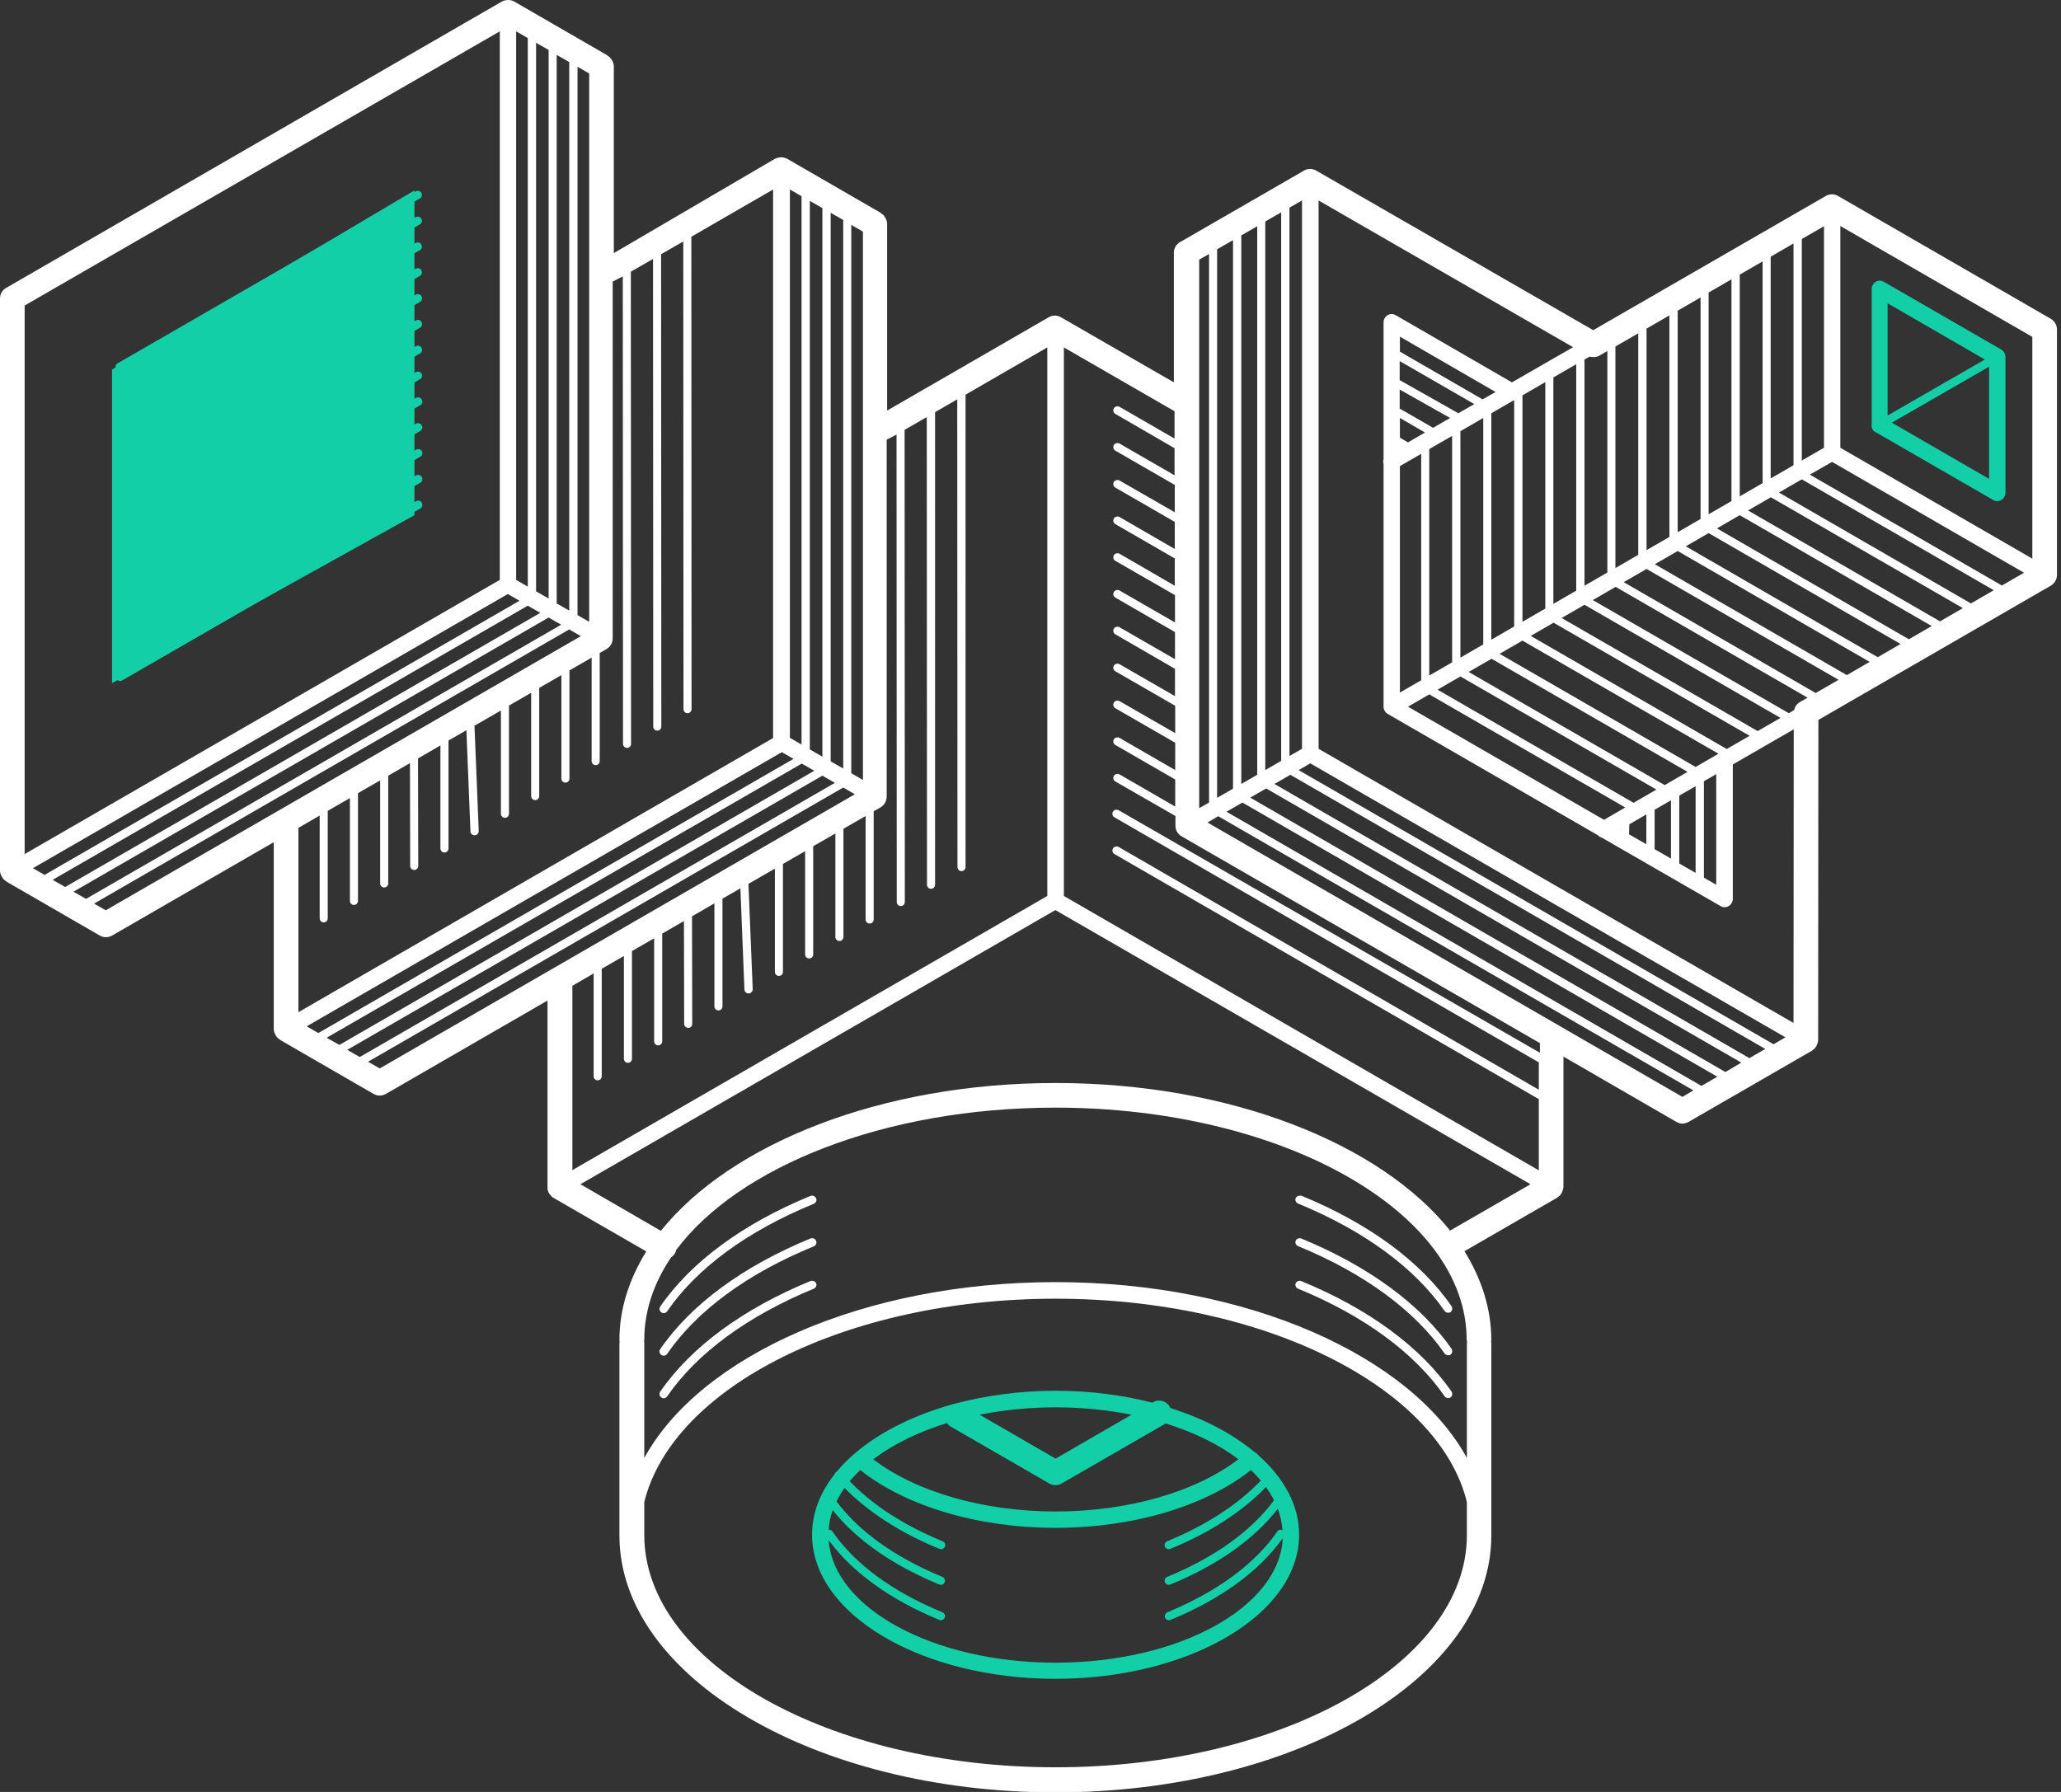<svg xmlns="http://www.w3.org/2000/svg" width="92" height="80" viewBox="0 0 92 80" fill="none">
  <rect x="0" y="0" width="92" height="80" fill="#333333" stroke="none"/>
  <g clip-path="url(#clip0_738_129)">
    <path d="M83.72 19.29L88.97 22.32C89.08 22.39 89.22 22.39 89.34 22.32C89.45 22.25 89.52 22.13 89.52 22V15.93C89.52 15.8 89.45 15.68 89.34 15.61L84.09 12.58C84.03 12.55 83.97 12.53 83.91 12.53C83.85 12.53 83.78 12.55 83.73 12.58C83.62 12.65 83.55 12.77 83.55 12.9V18.97C83.53 19.11 83.6 19.23 83.72 19.29ZM84.45 18.87L88.79 16.37V21.38L84.45 18.87ZM88.6 16.05L84.26 18.55V13.54L88.6 16.05Z" fill="#12CFA7"/>
    <path d="M0 38.89C0 38.91 0 38.93 0.01 38.95C0.01 38.97 0.02 38.98 0.02 39C0.02 39.02 0.03 39.03 0.04 39.05C0.05 39.07 0.05 39.08 0.06 39.1C0.07 39.12 0.08 39.13 0.09 39.15C0.1 39.17 0.11 39.18 0.12 39.2C0.13 39.21 0.14 39.23 0.15 39.24C0.16 39.25 0.17 39.27 0.19 39.28C0.2 39.29 0.22 39.3 0.23 39.31C0.25 39.32 0.26 39.34 0.28 39.35C0.29 39.35 0.29 39.36 0.29 39.36L4.46 41.77C4.47 41.77 4.47 41.77 4.48 41.78C4.5 41.79 4.52 41.8 4.53 41.8C4.55 41.81 4.56 41.81 4.58 41.82C4.6 41.83 4.61 41.83 4.63 41.83C4.65 41.83 4.67 41.84 4.68 41.84C4.7 41.84 4.72 41.84 4.73 41.84C4.75 41.84 4.77 41.84 4.78 41.84C4.8 41.84 4.82 41.83 4.83 41.83C4.85 41.83 4.86 41.82 4.88 41.82C4.9 41.81 4.91 41.81 4.93 41.8C4.95 41.79 4.96 41.79 4.98 41.78C4.99 41.78 4.99 41.78 5 41.77L12.22 37.6V45.94C12.22 45.95 12.22 45.95 12.22 45.96C12.22 45.98 12.22 46 12.23 46.02C12.23 46.04 12.24 46.05 12.24 46.07C12.24 46.09 12.25 46.1 12.26 46.12C12.27 46.14 12.27 46.15 12.28 46.17C12.29 46.19 12.3 46.2 12.31 46.22C12.32 46.24 12.33 46.25 12.34 46.27C12.35 46.28 12.36 46.3 12.37 46.31C12.38 46.32 12.39 46.34 12.41 46.35C12.42 46.36 12.44 46.37 12.45 46.38C12.47 46.39 12.48 46.4 12.5 46.42C12.51 46.42 12.51 46.43 12.51 46.43L16.68 48.84C16.69 48.84 16.69 48.84 16.7 48.85C16.72 48.86 16.74 48.87 16.75 48.87C16.77 48.88 16.78 48.88 16.8 48.89C16.82 48.9 16.83 48.9 16.85 48.9C16.87 48.9 16.88 48.91 16.9 48.91C16.92 48.91 16.94 48.91 16.95 48.91C16.97 48.91 16.99 48.91 17 48.91C17.02 48.91 17.04 48.9 17.05 48.9C17.07 48.9 17.09 48.89 17.1 48.89C17.12 48.88 17.13 48.88 17.15 48.87C17.17 48.86 17.19 48.85 17.2 48.85C17.21 48.85 17.21 48.85 17.22 48.84L24.44 44.67V53.01C24.44 53.02 24.44 53.03 24.44 53.03C24.44 53.04 24.44 53.06 24.44 53.07C24.44 53.09 24.45 53.12 24.45 53.14C24.45 53.15 24.46 53.16 24.46 53.16C24.47 53.19 24.48 53.21 24.49 53.24C24.49 53.25 24.5 53.25 24.5 53.26C24.51 53.29 24.53 53.31 24.55 53.33C24.55 53.34 24.56 53.34 24.56 53.34C24.58 53.36 24.6 53.39 24.62 53.41L24.63 53.42C24.65 53.44 24.68 53.46 24.71 53.48L28.85 55.87C28.08 57.11 27.65 58.44 27.65 59.83C27.65 59.86 27.65 59.88 27.66 59.91C27.66 59.94 27.65 59.96 27.65 59.99V68.55C27.65 74.87 36.38 80.02 47.11 80.02C57.84 80.02 66.57 74.88 66.57 68.55V59.99C66.57 59.96 66.57 59.94 66.56 59.91C66.56 59.88 66.57 59.86 66.57 59.83C66.57 58.44 66.14 57.1 65.37 55.86L69.51 53.47C69.51 53.47 69.52 53.47 69.52 53.46C69.54 53.45 69.56 53.43 69.58 53.41C69.59 53.4 69.6 53.4 69.61 53.39C69.63 53.38 69.64 53.36 69.65 53.34C69.66 53.33 69.67 53.32 69.68 53.31C69.69 53.29 69.7 53.28 69.71 53.26C69.72 53.24 69.73 53.23 69.73 53.21C69.74 53.2 69.74 53.18 69.75 53.16C69.76 53.14 69.76 53.12 69.77 53.1C69.77 53.09 69.77 53.07 69.78 53.06C69.78 53.04 69.79 53.01 69.79 52.99V52.98V47.17L74.82 50.08C74.83 50.08 74.83 50.08 74.84 50.09C74.86 50.1 74.88 50.11 74.9 50.12C74.92 50.13 74.93 50.13 74.95 50.14C74.97 50.15 74.98 50.15 75 50.15C75.02 50.15 75.03 50.16 75.05 50.16C75.07 50.16 75.09 50.16 75.1 50.16C75.12 50.16 75.14 50.16 75.15 50.16C75.17 50.16 75.19 50.15 75.2 50.15C75.22 50.15 75.24 50.14 75.25 50.14C75.27 50.14 75.28 50.13 75.3 50.12C75.32 50.11 75.34 50.11 75.35 50.1C75.36 50.1 75.36 50.1 75.37 50.09L80.88 46.91C80.89 46.91 80.89 46.9 80.89 46.9C80.91 46.89 80.92 46.88 80.94 46.86C80.95 46.85 80.97 46.84 80.98 46.83C80.99 46.82 81.01 46.8 81.02 46.79C81.03 46.78 81.04 46.76 81.05 46.75C81.06 46.74 81.07 46.72 81.08 46.7C81.09 46.69 81.1 46.67 81.1 46.65C81.11 46.63 81.11 46.62 81.12 46.6C81.13 46.58 81.13 46.57 81.14 46.55C81.14 46.53 81.15 46.52 81.15 46.5C81.15 46.48 81.16 46.46 81.16 46.44C81.16 46.43 81.16 46.43 81.16 46.42L81.17 32.14L91.54 26.15C91.71 26.05 91.82 25.87 91.82 25.67V14.71C91.82 14.51 91.71 14.33 91.54 14.23L82.05 8.75C81.88 8.65 81.67 8.65 81.5 8.75L71.12 14.74L58.76 7.62C58.73 7.6 58.7 7.59 58.67 7.58C58.61 7.56 58.55 7.54 58.49 7.54C58.43 7.54 58.37 7.55 58.31 7.57C58.28 7.58 58.25 7.59 58.22 7.61L52.71 10.79C52.7 10.79 52.7 10.8 52.69 10.8C52.67 10.81 52.66 10.82 52.64 10.83C52.63 10.84 52.61 10.85 52.6 10.86C52.59 10.87 52.58 10.89 52.56 10.9C52.55 10.91 52.54 10.93 52.52 10.94C52.51 10.95 52.5 10.97 52.49 10.98C52.48 11 52.47 11.01 52.46 11.03C52.45 11.05 52.45 11.06 52.44 11.08C52.43 11.1 52.43 11.11 52.42 11.13C52.42 11.15 52.41 11.16 52.41 11.18C52.41 11.2 52.4 11.22 52.4 11.24C52.4 11.25 52.4 11.25 52.4 11.26V17.07L47.37 14.17C47.28 14.12 47.19 14.09 47.09 14.09C47 14.09 46.9 14.11 46.82 14.16L39.6 18.33V9.99C39.6 9.98 39.6 9.98 39.6 9.97C39.6 9.95 39.6 9.93 39.59 9.91C39.59 9.89 39.58 9.88 39.58 9.86C39.58 9.84 39.57 9.83 39.56 9.81C39.55 9.79 39.55 9.78 39.54 9.76C39.53 9.74 39.52 9.73 39.51 9.71C39.5 9.69 39.49 9.68 39.48 9.66C39.47 9.65 39.46 9.63 39.45 9.62C39.44 9.61 39.43 9.59 39.41 9.58C39.4 9.57 39.38 9.56 39.37 9.55C39.35 9.54 39.34 9.53 39.32 9.51C39.31 9.51 39.31 9.5 39.31 9.5L35.14 7.09C35.11 7.07 35.07 7.06 35.04 7.05C34.98 7.03 34.93 7.02 34.87 7.02C34.81 7.02 34.76 7.03 34.7 7.05C34.66 7.06 34.63 7.07 34.59 7.09L27.4 11.3V2.96C27.4 2.95 27.4 2.95 27.4 2.94C27.4 2.92 27.4 2.9 27.39 2.88C27.39 2.86 27.38 2.85 27.38 2.83C27.38 2.81 27.37 2.8 27.36 2.78C27.35 2.76 27.35 2.75 27.34 2.73C27.33 2.71 27.32 2.7 27.31 2.68C27.3 2.66 27.29 2.65 27.28 2.63C27.27 2.62 27.26 2.6 27.25 2.59C27.24 2.58 27.23 2.56 27.21 2.55C27.2 2.54 27.18 2.53 27.17 2.52C27.15 2.51 27.14 2.5 27.12 2.48C27.11 2.48 27.11 2.47 27.11 2.47L22.94 0.06C22.91 0.04 22.87 0.03 22.84 0.02C22.79 0.01 22.73 0 22.67 0C22.61 0 22.56 0.01 22.5 0.03C22.46 0.04 22.43 0.05 22.4 0.07L0.28 12.85C0.1 12.95 0 13.13 0 13.32V38.87C0 38.88 0 38.88 0 38.89ZM4.72 40.64L4.2 40.34L25.41 28.1L25.93 28.4L4.72 40.64ZM3.28 39.81L24.49 27.57L25.05 27.89L3.84 40.13L3.28 39.81ZM2.35 39.28L23.56 27.04L24.12 27.36L2.91 39.6L2.35 39.28ZM26.3 27.76L25.78 27.46V2.98L26.3 3.28V27.76ZM25.41 27.26L24.85 26.94V2.45L25.41 2.77V27.26ZM24.49 26.72L23.93 26.4V1.91L24.49 2.23V26.72ZM23.56 26.19L23.04 25.89V1.4L23.56 1.7V26.19ZM22.67 26.52L23.19 26.82L1.99 39.06L1.47 38.76L22.67 26.52ZM16.95 47.7L16.43 47.4L37.64 35.16L38.16 35.46L16.95 47.7ZM15.5 46.87L36.71 34.63L37.27 34.95L16.06 47.19L15.5 46.87ZM14.58 46.33L35.79 34.09L36.35 34.41L15.15 46.65L14.58 46.33ZM38.52 34.82L38 34.52V10.04L38.52 10.34V34.82ZM37.64 34.31L37.08 33.99V9.5L37.64 9.82V34.31ZM36.71 33.78L36.15 33.46V8.97L36.71 9.29V33.78ZM35.78 33.24L35.26 32.94V8.46L35.78 8.76V33.24ZM34.9 33.58L35.42 33.88L14.21 46.12L13.69 45.82L34.9 33.58ZM65.48 68.53C65.48 74.25 57.24 78.9 47.12 78.9C37 78.9 28.76 74.25 28.76 68.53V67.06C30.02 61.94 37.77 57.98 47.12 57.98C56.47 57.98 64.22 61.94 65.48 67.06V68.53ZM65.49 59.89C65.49 59.92 65.48 59.94 65.48 59.97V65.09C62.99 60.54 55.7 57.24 47.12 57.24C38.54 57.24 31.25 60.54 28.76 65.09V59.97C28.76 59.94 28.76 59.92 28.75 59.89C28.75 59.86 28.76 59.84 28.76 59.81C28.76 58.51 29.19 57.27 29.96 56.13C30.03 56.08 30.09 56.03 30.13 55.95C30.16 55.9 30.17 55.86 30.18 55.81C32.96 52.08 39.5 49.45 47.11 49.45C57.23 49.45 65.47 54.1 65.47 59.82C65.48 59.84 65.48 59.87 65.49 59.89ZM47.12 48.35C39.34 48.35 32.62 51.06 29.5 54.95L25.91 52.87L47.11 40.63L68.32 52.87L64.73 54.94C61.62 51.05 54.9 48.35 47.12 48.35ZM79.17 46.62L57.97 34.38L58.49 34.08L79.7 46.31L79.17 46.62ZM78.09 47.24L56.89 35L57.6 34.59L78.8 46.83L78.09 47.24ZM77.02 47.86L55.81 35.61L56.52 35.2L77.73 47.44L77.02 47.86ZM75.95 48.48L54.75 36.24L55.46 35.83L76.66 48.07L75.95 48.48ZM75.1 48.97L53.9 36.72L54.38 36.44L75.59 48.68L75.1 48.97ZM62.85 31.55L63.8 31L72.55 36.05L71.6 36.6L62.85 31.55ZM79.85 31.84L71.1 26.79L72.12 26.2L80.69 31.15L80.35 31.34C80.21 31.42 80.12 31.55 80.09 31.7L79.85 31.84ZM75.69 34.24L66.94 29.19L67.96 28.6L76.71 33.65L75.69 34.24ZM72.92 35.84L64.17 30.79L65.19 30.2L73.94 35.25L72.92 35.84ZM62.49 20.81L63.44 20.26V30.37L62.49 30.92V20.81ZM81.78 20.62L90.35 25.57L89.36 26.14L80.79 21.19L81.78 20.62ZM73.5 25.4L82.07 30.35L81.05 30.94L72.48 25.99L73.5 25.4ZM73.87 25.19L74.89 24.6L83.46 29.55L82.44 30.14L73.87 25.19ZM75.25 24.39L76.27 23.8L84.84 28.75L83.82 29.34L75.25 24.39ZM76.64 23.59L77.66 23L86.23 27.95L85.21 28.54L76.64 23.59ZM78.03 22.79L79.05 22.2L87.62 27.15L86.6 27.74L78.03 22.79ZM79.41 21.99L80.43 21.4L89 26.35L87.98 26.94L79.41 21.99ZM79.04 21.36V11.46L80.06 10.87V20.77L79.04 21.36ZM78.68 21.57L77.66 22.16V12.26L78.68 11.67V21.57ZM77.29 22.37L76.27 22.96V13.06L77.29 12.47V22.37ZM75.91 23.17L74.89 23.76V13.87L75.91 13.28V23.17ZM74.52 23.97L73.5 24.56V14.67L74.52 14.08V23.97ZM73.13 24.77L72.11 25.36V15.47L73.13 14.88V24.77ZM64.82 19.46V29.57L63.8 30.16V20.05L64.82 19.46ZM65.19 29.36V19.25L66.21 18.66V28.77L65.19 29.36ZM66.57 28.56V18.45L67.59 17.86V27.97L66.57 28.56ZM65.1 18.45L62.48 16.97V16.12L65.81 18.04L65.1 18.45ZM64.73 18.66L63.97 19.1L62.48 18.24V17.39L64.73 18.66ZM62.49 18.66L63.61 19.31L62.85 19.75L62.49 19.54V18.66ZM74.31 35.05L65.56 30L66.58 29.41L75.33 34.46L74.31 35.05ZM90.72 15.04V24.94L82.15 19.99V10.09L90.72 15.04ZM81.42 19.99L80.43 20.56V10.67L81.42 10.1V19.99ZM71.41 15.87L71.75 15.67V25.56L70.73 26.15V16.05L70.96 15.92C71.11 15.96 71.27 15.95 71.41 15.87ZM70.36 26.37L69.34 26.96V16.85L70.36 16.26V26.37ZM68.98 27.17L67.96 27.76V17.65L68.98 17.06V27.17ZM66.18 17.83L62.49 15.7V15.03L66.76 17.5L66.18 17.83ZM72.36 37.02V37.04L72.34 37.03L72.36 37.02ZM72.73 36.8L73.49 36.36V37.69L72.72 37.25L72.73 36.8ZM73.86 36.15L74.59 35.73V38.33L73.86 37.91V36.15ZM74.96 35.52L75.69 35.1V38.97L74.96 38.55V35.52ZM76.06 34.88L76.61 34.56V39.5L76.06 39.18V34.88ZM77.08 33.44L68.33 28.39L69.35 27.8L78.1 32.85L77.08 33.44ZM78.46 32.64L69.71 27.59L70.73 27L79.48 32.05L78.46 32.64ZM67.49 17.07L62.3 14.07C62.24 14.04 62.18 14.02 62.12 14.02C62.06 14.02 61.99 14.04 61.94 14.07C61.83 14.14 61.76 14.26 61.76 14.39V20.5C61.74 20.57 61.74 20.64 61.76 20.71V31.55C61.76 31.68 61.83 31.8 61.94 31.87L71.33 37.29C71.38 37.34 71.44 37.38 71.51 37.4L76.8 40.45C76.91 40.52 77.05 40.52 77.17 40.45C77.28 40.38 77.35 40.26 77.35 40.13V34.13L80.07 32.56L80.06 45.67L58.86 33.43V8.95L70.22 15.5L67.49 17.07ZM58.12 33.43L57.56 33.75V9.27L58.12 8.95V33.43ZM57.19 33.97L56.48 34.38V9.89L57.19 9.48V33.97ZM56.12 34.59L55.41 35V10.51L56.12 10.1V34.59ZM55.04 35.21L54.33 35.62V11.13L55.04 10.72V35.21ZM53.97 35.83L53.53 36.08V11.59L53.97 11.34V35.83ZM52.43 19.58L49.97 18.16C49.94 18.14 49.91 18.14 49.88 18.14C49.82 18.14 49.75 18.17 49.72 18.23C49.67 18.32 49.7 18.43 49.79 18.48L52.43 20.01V21.22L49.97 19.8C49.94 19.78 49.91 19.78 49.88 19.78C49.82 19.78 49.75 19.81 49.72 19.87C49.67 19.96 49.7 20.07 49.79 20.12L52.44 21.65V22.87L49.97 21.45C49.94 21.43 49.91 21.43 49.88 21.43C49.82 21.43 49.75 21.46 49.72 21.52C49.67 21.61 49.7 21.72 49.79 21.77L52.44 23.3V24.51L49.97 23.08C49.94 23.06 49.91 23.06 49.88 23.06C49.82 23.06 49.75 23.09 49.72 23.15C49.67 23.24 49.7 23.35 49.79 23.4L52.44 24.93V26.15L49.97 24.72C49.94 24.7 49.91 24.7 49.88 24.7C49.82 24.7 49.75 24.73 49.72 24.79C49.67 24.88 49.7 24.99 49.79 25.04L52.45 26.57V27.79L49.97 26.36C49.94 26.34 49.91 26.34 49.88 26.34C49.82 26.34 49.75 26.37 49.72 26.43C49.67 26.52 49.7 26.63 49.79 26.68L52.45 28.22V29.43L49.97 28C49.94 27.98 49.91 27.98 49.88 27.98C49.82 27.98 49.75 28.01 49.72 28.07C49.67 28.16 49.7 28.27 49.79 28.32L52.45 29.86V31.08L49.97 29.65C49.94 29.63 49.91 29.63 49.88 29.63C49.82 29.63 49.75 29.66 49.72 29.72C49.67 29.81 49.7 29.92 49.79 29.97L52.46 31.51V32.73L49.97 31.3C49.94 31.28 49.91 31.28 49.88 31.28C49.82 31.28 49.75 31.31 49.72 31.37C49.67 31.46 49.7 31.57 49.79 31.62L52.46 33.16V34.38L49.97 32.94C49.94 32.92 49.91 32.92 49.88 32.92C49.82 32.92 49.75 32.95 49.72 33.01C49.67 33.1 49.7 33.21 49.79 33.26L52.46 34.8V36.01L49.97 34.57C49.94 34.55 49.91 34.55 49.88 34.55C49.82 34.55 49.75 34.58 49.72 34.64C49.67 34.73 49.7 34.84 49.79 34.89L52.47 36.43V36.86C52.47 37.06 52.57 37.24 52.75 37.34L68.74 46.57V47L49.93 36.17C49.9 36.15 49.87 36.15 49.84 36.15C49.78 36.15 49.71 36.18 49.68 36.24C49.63 36.33 49.66 36.44 49.75 36.49L68.64 47.4C68.66 47.41 68.67 47.41 68.69 47.42V48.65L49.93 37.81C49.9 37.79 49.87 37.79 49.84 37.79C49.78 37.79 49.71 37.82 49.68 37.88C49.63 37.97 49.66 38.08 49.75 38.13L68.64 49.04C68.66 49.05 68.68 49.05 68.69 49.06V52.25L47.49 40V15.51L52.43 18.36V19.58ZM40.02 19.4L40.03 40.27C40.03 40.37 40.11 40.45 40.21 40.45C40.31 40.45 40.39 40.37 40.39 40.27L40.38 19.19L41.37 18.62L41.38 39.5C41.38 39.6 41.46 39.68 41.56 39.68C41.66 39.68 41.74 39.6 41.74 39.5V18.4L42.73 17.83L42.74 38.71C42.74 38.81 42.82 38.89 42.92 38.89C43.02 38.89 43.1 38.81 43.1 38.71V17.62L46.75 15.51V40L25.55 52.24V44.01L26.5 43.46V48.05C26.5 48.15 26.58 48.23 26.68 48.23C26.78 48.23 26.86 48.15 26.86 48.05V43.25L27.85 42.68V47.27C27.85 47.37 27.93 47.45 28.03 47.45C28.13 47.45 28.21 47.37 28.21 47.27V42.46L29.2 41.89V46.49C29.2 46.59 29.28 46.67 29.38 46.67C29.48 46.67 29.56 46.59 29.56 46.49V41.68L30.53 41.12L30.54 45.71C30.54 45.81 30.62 45.88 30.72 45.89C30.82 45.89 30.9 45.81 30.9 45.71L30.89 40.91L31.89 40.33V44.93C31.89 45.03 31.97 45.11 32.07 45.11C32.17 45.11 32.25 45.03 32.25 44.93V40.12L33.05 39.66L33.23 44.17C33.23 44.27 33.32 44.36 33.42 44.35C33.52 44.35 33.6 44.26 33.6 44.16L33.41 39.46L34.59 38.78V43.39C34.59 43.49 34.67 43.57 34.77 43.57C34.87 43.57 34.95 43.49 34.95 43.39V38.57L35.94 38V42.61C35.94 42.71 36.02 42.79 36.12 42.79C36.22 42.79 36.3 42.71 36.3 42.61V37.78L37.29 37.21V41.83C37.29 41.93 37.37 42.01 37.47 42.01C37.57 42.01 37.65 41.93 37.65 41.83V37L38.64 36.43V41.05C38.64 41.15 38.72 41.23 38.82 41.23C38.92 41.23 39 41.15 39 41.05V36.22L39.3 36.05C39.47 35.95 39.58 35.77 39.58 35.57V19.63L40.02 19.4ZM27.8 12.34L27.81 33.21C27.81 33.31 27.89 33.39 27.99 33.39C28.09 33.39 28.17 33.31 28.17 33.21L28.16 12.13L29.15 11.56L29.16 32.44C29.16 32.54 29.24 32.62 29.34 32.62C29.44 32.62 29.52 32.54 29.52 32.44L29.51 11.35L30.5 10.78L30.51 31.66C30.51 31.76 30.59 31.84 30.69 31.84C30.79 31.84 30.87 31.76 30.87 31.66L30.86 10.57L34.51 8.46V32.95L13.32 45.19V36.96L14.27 36.41V41C14.27 41.1 14.35 41.18 14.45 41.18C14.55 41.18 14.63 41.1 14.63 41V36.2L15.62 35.63V40.22C15.62 40.32 15.7 40.4 15.8 40.4C15.9 40.4 15.98 40.32 15.98 40.22V35.41L16.97 34.84V39.44C16.97 39.54 17.05 39.62 17.15 39.62C17.25 39.62 17.33 39.54 17.33 39.44V34.63L18.3 34.07L18.31 38.66C18.31 38.76 18.39 38.84 18.49 38.84C18.59 38.84 18.67 38.76 18.67 38.66L18.66 33.86L19.66 33.28V37.88C19.66 37.98 19.74 38.06 19.84 38.06C19.94 38.06 20.02 37.98 20.02 37.88V33.06L20.82 32.6L21 37.11C21 37.21 21.09 37.3 21.19 37.29C21.29 37.29 21.37 37.2 21.37 37.1L21.18 32.4L22.36 31.72V36.33C22.36 36.43 22.44 36.51 22.54 36.51C22.64 36.51 22.72 36.43 22.72 36.33V31.5L23.71 30.93V35.54C23.71 35.64 23.79 35.72 23.89 35.72C23.99 35.72 24.07 35.64 24.07 35.54V30.71L25.06 30.14V34.76C25.06 34.86 25.14 34.94 25.24 34.94C25.34 34.94 25.42 34.86 25.42 34.76V29.93L26.41 29.36V33.98C26.41 34.08 26.49 34.16 26.59 34.16C26.69 34.16 26.77 34.08 26.77 33.98V29.15L27.07 28.98C27.24 28.88 27.35 28.7 27.35 28.5V12.57L27.8 12.34ZM22.31 1.4V25.89L1.1 38.13V13.64L22.31 1.4Z" fill="white"/>
    <path d="M18.65 10.82C18.62 10.82 18.59 10.83 18.56 10.84L5.25 18.53C5.16 18.58 5.13 18.69 5.18 18.78C5.23 18.87 5.34 18.9 5.43 18.85L18.74 11.17C18.83 11.12 18.86 11.01 18.81 10.92C18.77 10.85 18.71 10.82 18.65 10.82Z" fill="#12CFA7"/>
    <path d="M5.43 16.54L18.74 8.86C18.83 8.81 18.86 8.7 18.81 8.61C18.78 8.55 18.71 8.52 18.65 8.52C18.62 8.52 18.59 8.53 18.56 8.54L5.25 16.22C5.16 16.27 5.13 16.38 5.18 16.47C5.23 16.559 5.34 16.59 5.43 16.54Z" fill="#12CFA7"/>
    <path d="M18.65 9.67C18.62 9.67 18.59 9.68 18.56 9.69L5.25 17.38C5.16 17.43 5.13 17.54 5.18 17.63C5.23 17.72 5.34 17.75 5.43 17.7L18.74 10.02C18.83 9.97 18.86 9.86 18.81 9.77C18.77 9.7 18.71 9.67 18.65 9.67Z" fill="#12CFA7"/>
    <path d="M18.65 11.97C18.62 11.97 18.59 11.98 18.56 11.99L5.25 19.68C5.16 19.73 5.13 19.84 5.18 19.93C5.23 20.02 5.34 20.05 5.43 20L18.74 12.32C18.83 12.27 18.86 12.16 18.81 12.07C18.78 12.01 18.72 11.97 18.65 11.97Z" fill="#12CFA7"/>
    <path d="M18.648 13.13C18.619 13.13 18.588 13.14 18.558 13.15L5.249 20.83C5.169 20.89 5.139 21 5.189 21.09C5.239 21.18 5.349 21.21 5.439 21.16L18.748 13.48C18.838 13.43 18.869 13.32 18.819 13.23C18.779 13.16 18.718 13.13 18.648 13.13Z" fill="#12CFA7"/>
    <path d="M18.658 14.28C18.628 14.28 18.598 14.29 18.568 14.3L5.258 21.99C5.168 22.04 5.138 22.15 5.188 22.24C5.238 22.33 5.348 22.36 5.438 22.31L18.748 14.63C18.838 14.58 18.868 14.47 18.818 14.38C18.778 14.31 18.718 14.28 18.658 14.28Z" fill="#12CFA7"/>
    <path d="M18.658 15.43C18.628 15.43 18.598 15.44 18.568 15.45L5.258 23.14C5.168 23.19 5.138 23.3 5.188 23.39C5.238 23.48 5.348 23.51 5.438 23.46L18.748 15.78C18.838 15.73 18.868 15.62 18.818 15.53C18.778 15.47 18.718 15.43 18.658 15.43Z" fill="#12CFA7"/>
    <path d="M18.658 16.59C18.628 16.59 18.598 16.6 18.568 16.61L5.258 24.29C5.168 24.34 5.138 24.45 5.188 24.54C5.238 24.63 5.348 24.66 5.438 24.61L18.748 16.93C18.838 16.88 18.868 16.77 18.818 16.68C18.788 16.62 18.718 16.59 18.658 16.59Z" fill="#12CFA7"/>
    <path d="M18.66 17.74C18.63 17.74 18.6 17.75 18.57 17.76L5.26 25.45C5.18 25.5 5.15 25.61 5.2 25.7C5.25 25.79 5.36 25.82 5.45 25.77L18.76 18.09C18.85 18.04 18.88 17.93 18.83 17.84C18.79 17.77 18.73 17.74 18.66 17.74Z" fill="#12CFA7"/>
    <path d="M18.66 18.89C18.63 18.89 18.6 18.9 18.57 18.91L5.27 26.6C5.18 26.65 5.15 26.76 5.2 26.85C5.25 26.94 5.36 26.97 5.45 26.92L18.76 19.24C18.85 19.19 18.88 19.08 18.83 18.99C18.79 18.93 18.73 18.89 18.66 18.89Z" fill="#12CFA7"/>
    <path d="M18.67 20.05C18.64 20.05 18.61 20.06 18.58 20.07L5.27 27.75C5.18 27.8 5.15 27.92 5.2 28C5.25 28.09 5.36 28.12 5.45 28.07L18.76 20.39C18.85 20.34 18.88 20.23 18.83 20.14C18.79 20.08 18.73 20.05 18.67 20.05Z" fill="#12CFA7"/>
    <path d="M18.67 21.2C18.64 21.2 18.61 21.21 18.58 21.22L5.27 28.91C5.18 28.96 5.15 29.07 5.2 29.16C5.25 29.25 5.36 29.28 5.45 29.23L18.76 21.55C18.85 21.5 18.88 21.39 18.83 21.3C18.79 21.23 18.73 21.2 18.67 21.2Z" fill="#12CFA7"/>
    <path d="M18.67 22.35C18.64 22.35 18.61 22.36 18.58 22.37L5.27 30.06C5.18 30.11 5.15 30.22 5.2 30.31C5.25 30.4 5.36 30.43 5.45 30.38L18.76 22.7C18.85 22.65 18.88 22.54 18.83 22.45C18.8 22.39 18.74 22.35 18.67 22.35Z" fill="#12CFA7"/>
    <path d="M58.008 53.38C57.938 53.38 57.868 53.42 57.838 53.49C57.798 53.58 57.848 53.69 57.938 53.73C60.888 54.94 63.158 56.61 64.488 58.53C64.548 58.61 64.658 58.63 64.748 58.58C64.828 58.52 64.848 58.41 64.798 58.32C63.428 56.33 61.108 54.62 58.088 53.38C58.048 53.38 58.028 53.38 58.008 53.38Z" fill="white"/>
    <path d="M58.078 55.29C58.058 55.28 58.028 55.28 58.008 55.28C57.938 55.28 57.868 55.32 57.838 55.39C57.798 55.48 57.848 55.59 57.938 55.63C60.888 56.84 63.158 58.51 64.488 60.43C64.548 60.51 64.658 60.53 64.748 60.48C64.828 60.42 64.848 60.31 64.798 60.22C63.418 58.24 61.098 56.53 58.078 55.29Z" fill="white"/>
    <path d="M58.078 57.19C58.058 57.18 58.028 57.18 58.008 57.18C57.938 57.18 57.868 57.22 57.838 57.29C57.798 57.38 57.848 57.49 57.938 57.53C60.888 58.74 63.158 60.41 64.488 62.34C64.548 62.42 64.658 62.44 64.748 62.39C64.828 62.33 64.848 62.22 64.798 62.13C63.418 60.14 61.098 58.43 58.078 57.19Z" fill="white"/>
    <path d="M36.252 53.38C36.232 53.38 36.202 53.38 36.182 53.39C33.162 54.63 30.842 56.34 29.472 58.33C29.412 58.41 29.432 58.53 29.522 58.59C29.602 58.65 29.722 58.63 29.782 58.54C31.112 56.61 33.372 54.95 36.332 53.74C36.422 53.7 36.472 53.59 36.432 53.5C36.392 53.42 36.332 53.38 36.252 53.38Z" fill="white"/>
    <path d="M36.252 55.28C36.232 55.28 36.202 55.28 36.182 55.29C33.162 56.53 30.842 58.24 29.472 60.23C29.412 60.31 29.432 60.43 29.522 60.49C29.602 60.55 29.722 60.53 29.782 60.44C31.112 58.51 33.372 56.85 36.332 55.64C36.422 55.6 36.472 55.49 36.432 55.4C36.392 55.32 36.332 55.28 36.252 55.28Z" fill="white"/>
    <path d="M36.252 57.18C36.232 57.18 36.202 57.18 36.182 57.19C33.162 58.43 30.842 60.14 29.472 62.13C29.412 62.21 29.432 62.33 29.522 62.39C29.602 62.45 29.722 62.43 29.782 62.34C31.112 60.41 33.372 58.75 36.332 57.53C36.422 57.49 36.472 57.38 36.432 57.29C36.392 57.22 36.332 57.18 36.252 57.18Z" fill="white"/>
    <path d="M56.15 64.95C56.14 64.94 56.14 64.93 56.13 64.92C56.09 64.88 56.04 64.84 55.99 64.82C55.02 64.01 53.73 63.33 52.24 62.86C52.23 62.84 52.23 62.83 52.22 62.81C52.12 62.63 51.93 62.53 51.74 62.53C51.65 62.53 51.55 62.55 51.47 62.6L51.43 62.62C50.11 62.28 48.65 62.09 47.12 62.09C45.53 62.09 44.02 62.3 42.65 62.66C42.6 62.67 42.55 62.68 42.5 62.7C40.26 63.33 38.44 64.39 37.35 65.7C37.34 65.71 37.33 65.71 37.32 65.72C37.29 65.74 37.27 65.78 37.26 65.81C36.61 66.63 36.25 67.55 36.25 68.52C36.25 72.07 41.13 74.95 47.12 74.95C53.11 74.95 57.99 72.06 57.99 68.52C58 67.21 57.31 65.97 56.15 64.95ZM42.44 63.69L46.84 66.23C47.01 66.33 47.22 66.33 47.39 66.23L52.02 63.56C52.03 63.56 52.03 63.55 52.04 63.55C53.31 63.95 54.42 64.49 55.28 65.15C53.36 66.61 50.35 67.48 47.13 67.48C43.9 67.48 40.9 66.61 38.98 65.15C39.85 64.49 40.98 63.93 42.28 63.53C42.31 63.6 42.37 63.65 42.44 63.69ZM50.51 63.16L47.12 65.12L43.73 63.16C44.79 62.95 45.93 62.83 47.12 62.83C48.31 62.83 49.45 62.95 50.51 63.16ZM47.12 74.23C41.67 74.23 37.21 71.8 36.99 68.76C38.04 70.19 39.74 71.42 41.93 72.32C42.02 72.36 42.13 72.31 42.17 72.22C42.21 72.13 42.16 72.02 42.07 71.98C39.85 71.07 38.15 69.82 37.16 68.37C37.12 68.32 37.07 68.29 37.01 68.29C37 68.29 37 68.29 36.99 68.3C37.01 68 37.07 67.7 37.17 67.42C38.23 68.75 39.86 69.89 41.93 70.74C42.02 70.78 42.13 70.73 42.17 70.64C42.21 70.55 42.16 70.44 42.07 70.4C39.98 69.54 38.35 68.38 37.34 67.03C37.44 66.83 37.56 66.63 37.7 66.43C38.75 67.5 40.2 68.44 41.94 69.15C42.03 69.19 42.14 69.14 42.18 69.05C42.22 68.96 42.17 68.85 42.08 68.81C40.37 68.11 38.95 67.19 37.93 66.13C38.07 65.96 38.23 65.79 38.4 65.63C40.44 67.25 43.67 68.21 47.12 68.21C50.57 68.21 53.8 67.25 55.84 65.63C56 65.78 56.15 65.94 56.28 66.1C55.26 67.17 53.83 68.1 52.1 68.81C52.01 68.85 51.96 68.96 52 69.05C52.04 69.14 52.15 69.19 52.24 69.15C54 68.43 55.46 67.48 56.51 66.39C56.65 66.58 56.77 66.78 56.87 66.98C55.86 68.35 54.22 69.53 52.1 70.4C52.01 70.44 51.96 70.55 52 70.64C52.04 70.73 52.15 70.78 52.24 70.74C54.34 69.88 55.98 68.72 57.04 67.36C57.16 67.67 57.22 67.99 57.25 68.32C57.22 68.31 57.2 68.29 57.17 68.29C57.11 68.29 57.05 68.32 57.02 68.37C56.02 69.82 54.33 71.06 52.11 71.98C52.02 72.02 51.97 72.13 52.01 72.22C52.05 72.31 52.16 72.36 52.25 72.32C54.49 71.4 56.22 70.14 57.26 68.67C57.12 71.75 52.63 74.23 47.12 74.23Z" fill="#12CFA7"/>
    <path d="M18.5 8.5L5 16.5V30.5L18.5 23V8.5Z" fill="#12CFA7"/>
  </g>
  <defs>
    <clipPath id="clip0_738_129">
      <rect width="91.82" height="80" fill="white"/>
    </clipPath>
  </defs>
</svg>